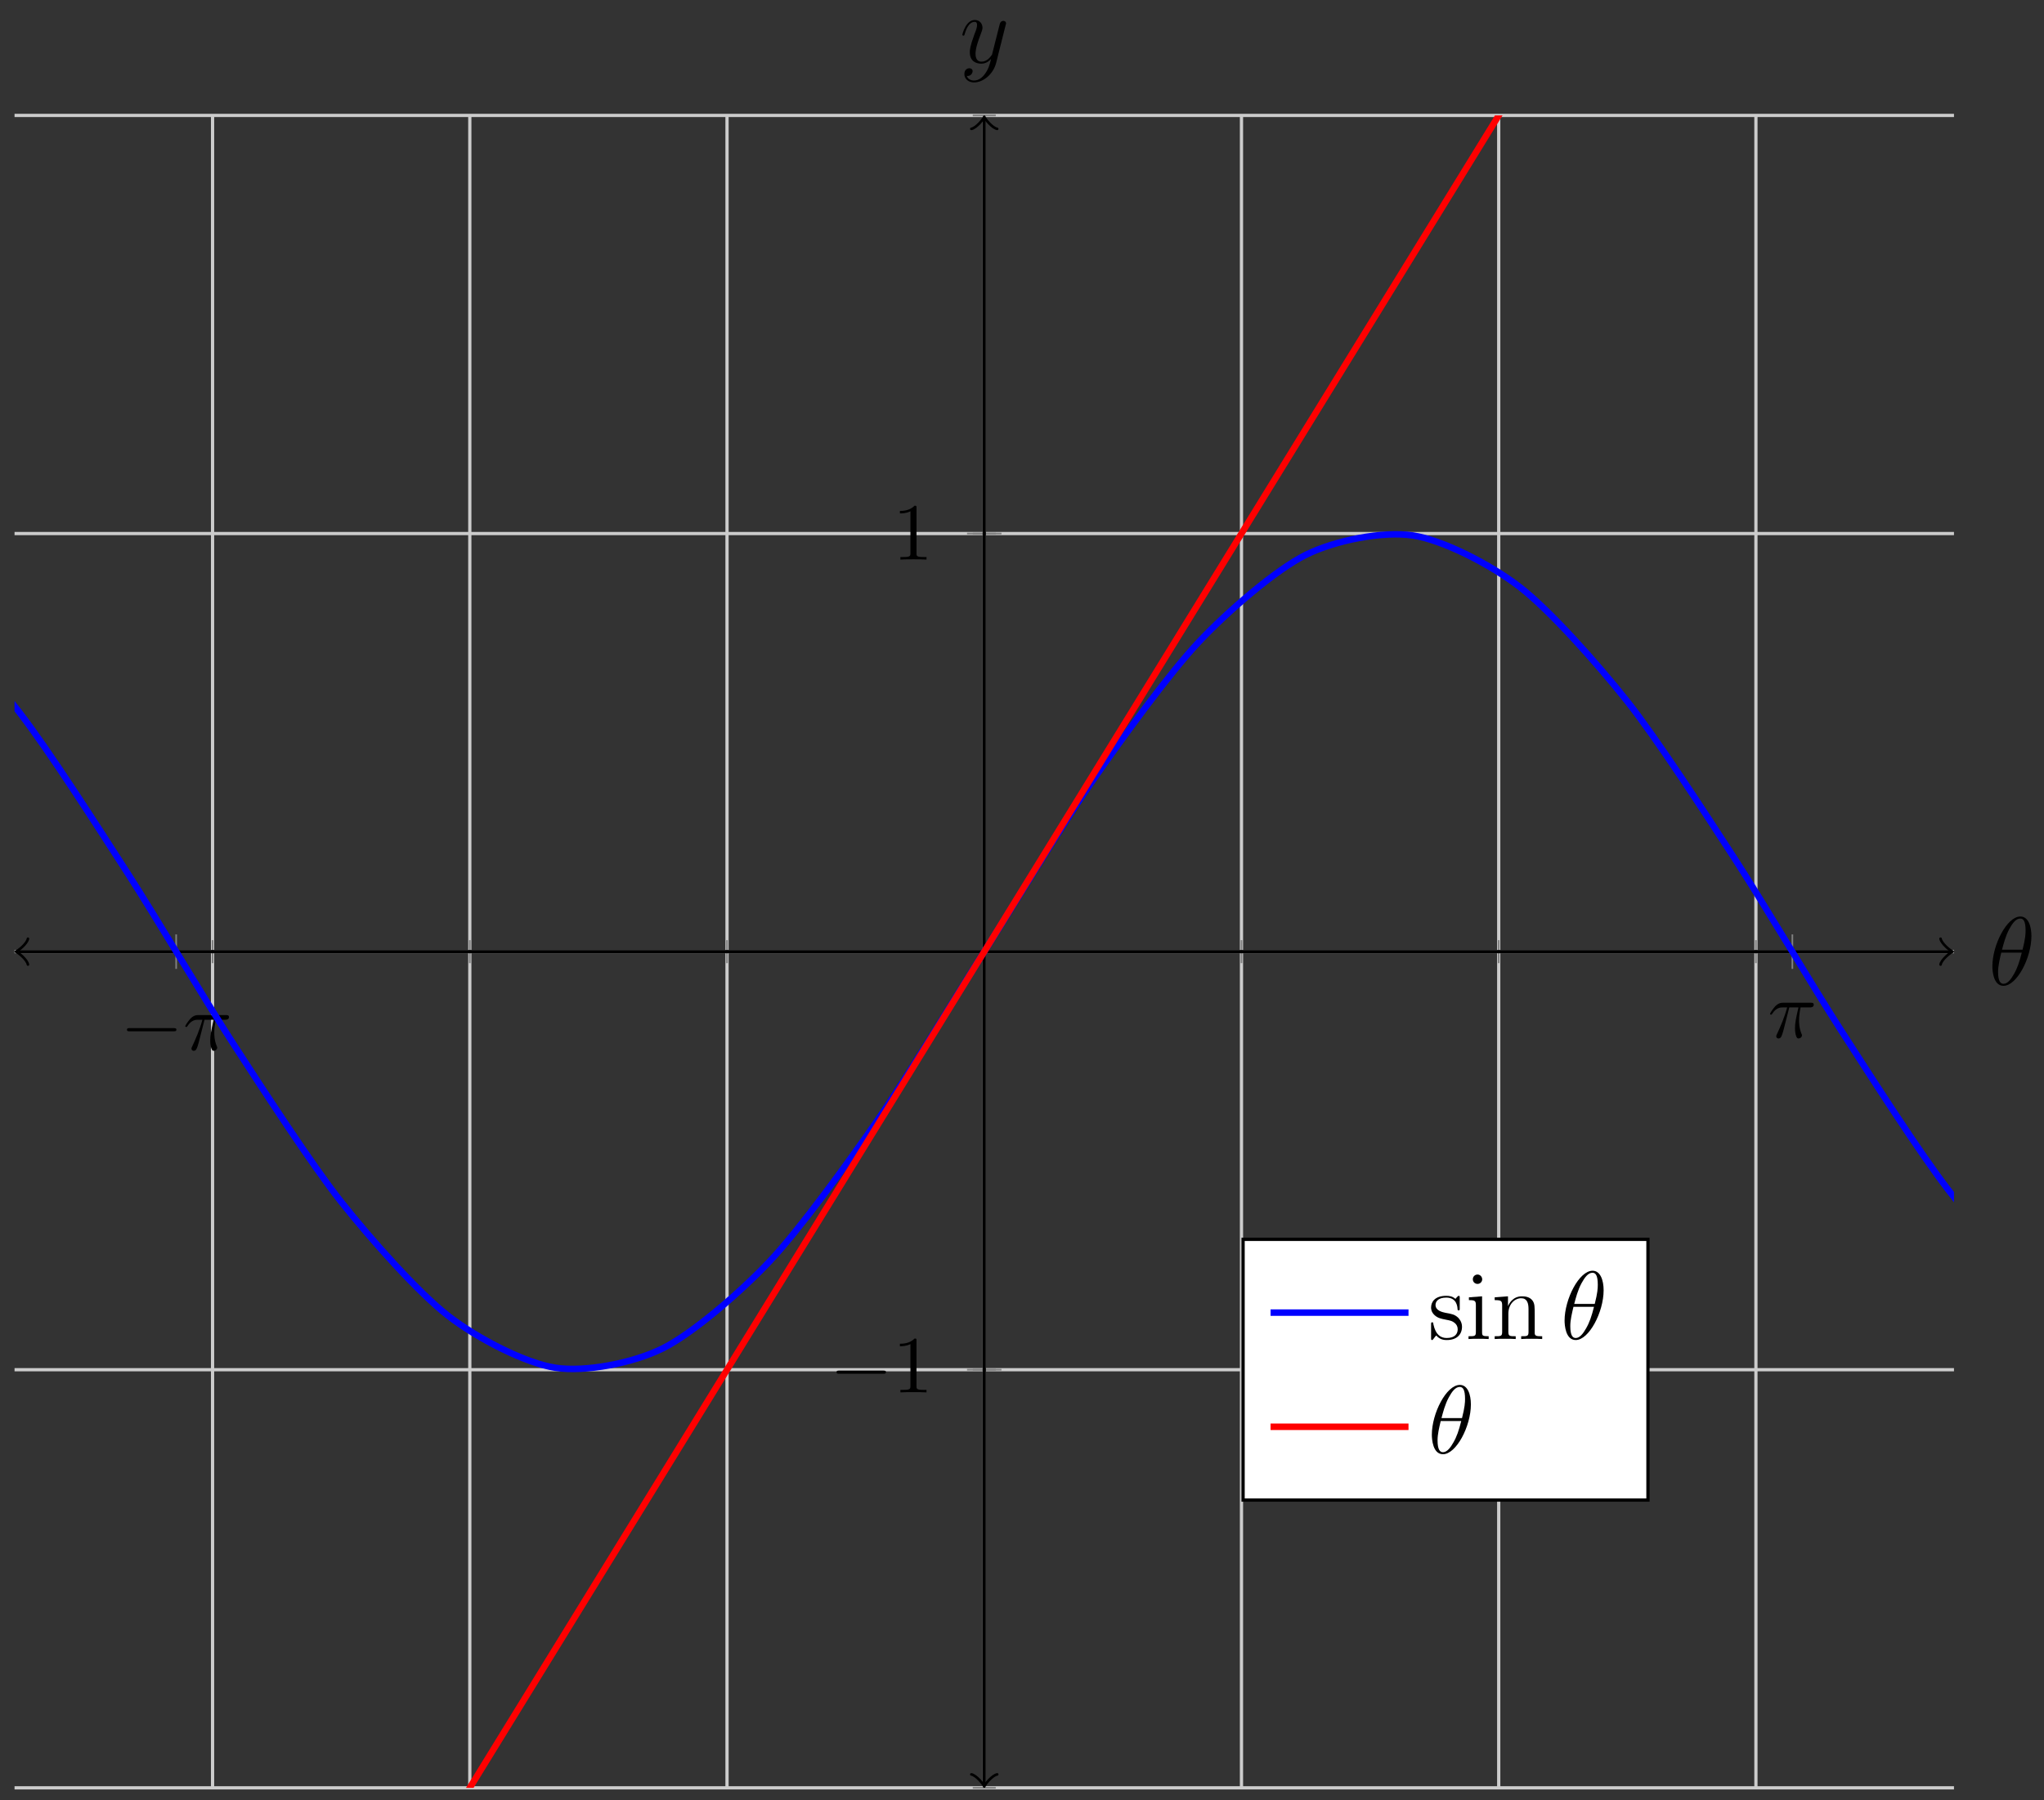<?xml version="1.0" encoding="UTF-8"?>
<svg xmlns="http://www.w3.org/2000/svg" xmlns:xlink="http://www.w3.org/1999/xlink" width="252pt" height="222pt" viewBox="0 0 252 222" version="1.1">
<rect x="0" y="0" width="252" height="222" fill="#333333" stroke="none"/>
<defs>
<g>
<symbol overflow="visible" id="glyph0-0">
<path style="stroke:none;" d=""/>
</symbol>
<symbol overflow="visible" id="glyph0-1">
<path style="stroke:none;" d="M 6.562 -2.297 C 6.734 -2.297 6.922 -2.297 6.922 -2.5 C 6.922 -2.688 6.734 -2.688 6.562 -2.688 L 1.172 -2.688 C 1 -2.688 0.828 -2.688 0.828 -2.5 C 0.828 -2.297 1 -2.297 1.172 -2.297 Z M 6.562 -2.297 "/>
</symbol>
<symbol overflow="visible" id="glyph1-0">
<path style="stroke:none;" d=""/>
</symbol>
<symbol overflow="visible" id="glyph1-1">
<path style="stroke:none;" d="M 2.641 -3.719 L 3.766 -3.719 C 3.438 -2.25 3.344 -1.812 3.344 -1.141 C 3.344 -1 3.344 -0.734 3.422 -0.391 C 3.531 0.047 3.641 0.109 3.781 0.109 C 3.984 0.109 4.203 -0.062 4.203 -0.266 C 4.203 -0.328 4.203 -0.344 4.141 -0.484 C 3.844 -1.203 3.844 -1.859 3.844 -2.141 C 3.844 -2.656 3.922 -3.203 4.031 -3.719 L 5.156 -3.719 C 5.297 -3.719 5.656 -3.719 5.656 -4.062 C 5.656 -4.297 5.438 -4.297 5.25 -4.297 L 1.906 -4.297 C 1.688 -4.297 1.312 -4.297 0.875 -3.828 C 0.531 -3.438 0.266 -2.984 0.266 -2.938 C 0.266 -2.922 0.266 -2.828 0.391 -2.828 C 0.469 -2.828 0.484 -2.875 0.547 -2.953 C 1.031 -3.719 1.609 -3.719 1.812 -3.719 L 2.375 -3.719 C 2.062 -2.516 1.531 -1.312 1.109 -0.406 C 1.031 -0.25 1.031 -0.234 1.031 -0.156 C 1.031 0.031 1.188 0.109 1.312 0.109 C 1.609 0.109 1.688 -0.172 1.812 -0.531 C 1.953 -1 1.953 -1.016 2.078 -1.516 Z M 2.641 -3.719 "/>
</symbol>
<symbol overflow="visible" id="glyph2-0">
<path style="stroke:none;" d=""/>
</symbol>
<symbol overflow="visible" id="glyph2-1">
<path style="stroke:none;" d="M 2.938 -6.375 C 2.938 -6.625 2.938 -6.641 2.703 -6.641 C 2.078 -6 1.203 -6 0.891 -6 L 0.891 -5.688 C 1.094 -5.688 1.672 -5.688 2.188 -5.953 L 2.188 -0.781 C 2.188 -0.422 2.156 -0.312 1.266 -0.312 L 0.953 -0.312 L 0.953 0 C 1.297 -0.031 2.156 -0.031 2.562 -0.031 C 2.953 -0.031 3.828 -0.031 4.172 0 L 4.172 -0.312 L 3.859 -0.312 C 2.953 -0.312 2.938 -0.422 2.938 -0.781 Z M 2.938 -6.375 "/>
</symbol>
<symbol overflow="visible" id="glyph3-0">
<path style="stroke:none;" d=""/>
</symbol>
<symbol overflow="visible" id="glyph3-1">
<path style="stroke:none;" d="M 5.297 -6.016 C 5.297 -7.234 4.906 -8.422 3.938 -8.422 C 2.266 -8.422 0.484 -4.906 0.484 -2.281 C 0.484 -1.734 0.594 0.125 1.859 0.125 C 3.484 0.125 5.297 -3.297 5.297 -6.016 Z M 1.672 -4.328 C 1.859 -5.031 2.109 -6.031 2.578 -6.891 C 2.969 -7.609 3.391 -8.172 3.922 -8.172 C 4.312 -8.172 4.578 -7.844 4.578 -6.688 C 4.578 -6.266 4.547 -5.672 4.203 -4.328 Z M 4.109 -3.969 C 3.812 -2.797 3.562 -2.047 3.125 -1.297 C 2.781 -0.688 2.359 -0.125 1.859 -0.125 C 1.5 -0.125 1.188 -0.406 1.188 -1.594 C 1.188 -2.359 1.391 -3.172 1.578 -3.969 Z M 4.109 -3.969 "/>
</symbol>
<symbol overflow="visible" id="glyph3-2">
<path style="stroke:none;" d="M 3.141 1.344 C 2.828 1.797 2.359 2.203 1.766 2.203 C 1.625 2.203 1.047 2.172 0.875 1.625 C 0.906 1.641 0.969 1.641 0.984 1.641 C 1.344 1.641 1.594 1.328 1.594 1.047 C 1.594 0.781 1.359 0.688 1.188 0.688 C 0.984 0.688 0.578 0.828 0.578 1.406 C 0.578 2.016 1.094 2.438 1.766 2.438 C 2.969 2.438 4.172 1.344 4.5 0.016 L 5.672 -4.656 C 5.688 -4.703 5.719 -4.781 5.719 -4.859 C 5.719 -5.031 5.562 -5.156 5.391 -5.156 C 5.281 -5.156 5.031 -5.109 4.938 -4.75 L 4.047 -1.234 C 4 -1.016 4 -0.984 3.891 -0.859 C 3.656 -0.531 3.266 -0.125 2.688 -0.125 C 2.016 -0.125 1.953 -0.781 1.953 -1.094 C 1.953 -1.781 2.281 -2.703 2.609 -3.562 C 2.734 -3.906 2.812 -4.078 2.812 -4.312 C 2.812 -4.812 2.453 -5.266 1.859 -5.266 C 0.766 -5.266 0.328 -3.531 0.328 -3.438 C 0.328 -3.391 0.375 -3.328 0.453 -3.328 C 0.562 -3.328 0.578 -3.375 0.625 -3.547 C 0.906 -4.547 1.359 -5.031 1.828 -5.031 C 1.938 -5.031 2.141 -5.031 2.141 -4.641 C 2.141 -4.328 2.016 -3.984 1.828 -3.531 C 1.25 -1.953 1.25 -1.562 1.25 -1.281 C 1.25 -0.141 2.062 0.125 2.656 0.125 C 3 0.125 3.438 0.016 3.844 -0.438 L 3.859 -0.422 C 3.688 0.281 3.562 0.75 3.141 1.344 Z M 3.141 1.344 "/>
</symbol>
<symbol overflow="visible" id="glyph4-0">
<path style="stroke:none;" d=""/>
</symbol>
<symbol overflow="visible" id="glyph4-1">
<path style="stroke:none;" d="M 3.922 -5.062 C 3.922 -5.266 3.922 -5.328 3.797 -5.328 C 3.703 -5.328 3.484 -5.062 3.391 -4.953 C 3.031 -5.266 2.656 -5.328 2.266 -5.328 C 0.828 -5.328 0.391 -4.547 0.391 -3.891 C 0.391 -3.75 0.391 -3.328 0.844 -2.922 C 1.234 -2.578 1.641 -2.5 2.188 -2.391 C 2.844 -2.266 3 -2.219 3.297 -1.984 C 3.516 -1.812 3.672 -1.547 3.672 -1.203 C 3.672 -0.688 3.375 -0.125 2.312 -0.125 C 1.531 -0.125 0.953 -0.578 0.688 -1.766 C 0.641 -1.984 0.641 -2 0.641 -2.016 C 0.609 -2.062 0.562 -2.062 0.531 -2.062 C 0.391 -2.062 0.391 -2 0.391 -1.781 L 0.391 -0.156 C 0.391 0.062 0.391 0.125 0.516 0.125 C 0.578 0.125 0.578 0.109 0.781 -0.141 C 0.844 -0.234 0.844 -0.25 1.031 -0.438 C 1.484 0.125 2.125 0.125 2.328 0.125 C 3.578 0.125 4.203 -0.578 4.203 -1.516 C 4.203 -2.156 3.812 -2.547 3.703 -2.656 C 3.281 -3.031 2.953 -3.094 2.156 -3.234 C 1.812 -3.312 0.938 -3.484 0.938 -4.203 C 0.938 -4.562 1.188 -5.109 2.266 -5.109 C 3.562 -5.109 3.641 -4 3.656 -3.641 C 3.672 -3.531 3.75 -3.531 3.797 -3.531 C 3.922 -3.531 3.922 -3.594 3.922 -3.812 Z M 3.922 -5.062 "/>
</symbol>
<symbol overflow="visible" id="glyph4-2">
<path style="stroke:none;" d="M 2.078 -7.359 C 2.078 -7.672 1.828 -7.953 1.5 -7.953 C 1.188 -7.953 0.922 -7.703 0.922 -7.375 C 0.922 -7.016 1.203 -6.797 1.5 -6.797 C 1.859 -6.797 2.078 -7.094 2.078 -7.359 Z M 0.438 -5.141 L 0.438 -4.797 C 1.188 -4.797 1.297 -4.719 1.297 -4.141 L 1.297 -0.891 C 1.297 -0.344 1.172 -0.344 0.391 -0.344 L 0.391 0 C 0.734 -0.031 1.297 -0.031 1.656 -0.031 C 1.781 -0.031 2.469 -0.031 2.875 0 L 2.875 -0.344 C 2.109 -0.344 2.062 -0.406 2.062 -0.875 L 2.062 -5.266 Z M 0.438 -5.141 "/>
</symbol>
<symbol overflow="visible" id="glyph4-3">
<path style="stroke:none;" d="M 5.312 -2.906 C 5.312 -4.016 5.312 -4.344 5.047 -4.734 C 4.703 -5.203 4.141 -5.266 3.734 -5.266 C 2.562 -5.266 2.109 -4.281 2.016 -4.047 L 2.016 -5.266 L 0.375 -5.141 L 0.375 -4.797 C 1.188 -4.797 1.297 -4.703 1.297 -4.125 L 1.297 -0.891 C 1.297 -0.344 1.156 -0.344 0.375 -0.344 L 0.375 0 C 0.688 -0.031 1.344 -0.031 1.672 -0.031 C 2.016 -0.031 2.672 -0.031 2.969 0 L 2.969 -0.344 C 2.219 -0.344 2.062 -0.344 2.062 -0.891 L 2.062 -3.109 C 2.062 -4.359 2.891 -5.031 3.641 -5.031 C 4.375 -5.031 4.547 -4.422 4.547 -3.688 L 4.547 -0.891 C 4.547 -0.344 4.406 -0.344 3.641 -0.344 L 3.641 0 C 3.938 -0.031 4.594 -0.031 4.922 -0.031 C 5.266 -0.031 5.922 -0.031 6.234 0 L 6.234 -0.344 C 5.625 -0.344 5.328 -0.344 5.312 -0.703 Z M 5.312 -2.906 "/>
</symbol>
</g>
<clipPath id="clip1">
  <path d="M 1.793 54 L 240.902 54 L 240.902 181 L 1.793 181 Z M 1.793 54 "/>
</clipPath>
<clipPath id="clip2">
  <path d="M 1.793 14.234 L 240.902 14.234 L 240.902 220.461 L 1.793 220.461 Z M 1.793 14.234 "/>
</clipPath>
</defs>
<g id="surface1">
<path style="fill:none;stroke-width:0.399;stroke-linecap:butt;stroke-linejoin:miter;stroke:rgb(79.999%,79.999%,79.999%);stroke-opacity:1;stroke-miterlimit:10;" d="M 63.424 154.666 L 63.424 360.893 M 95.139 154.666 L 95.139 360.893 M 126.85 154.666 L 126.85 360.893 M 158.565 154.666 L 158.565 360.893 M 190.276 154.666 L 190.276 360.893 M 221.99 154.666 L 221.99 360.893 M 253.701 154.666 L 253.701 360.893 " transform="matrix(1,0,0,-1,-37.217,375.127)"/>
<path style="fill:none;stroke-width:0.399;stroke-linecap:butt;stroke-linejoin:miter;stroke:rgb(79.999%,79.999%,79.999%);stroke-opacity:1;stroke-miterlimit:10;" d="M 39.01 154.666 L 278.119 154.666 M 39.01 206.225 L 278.119 206.225 M 39.01 257.779 L 278.119 257.779 M 39.01 309.334 L 278.119 309.334 M 39.01 360.893 L 278.119 360.893 " transform="matrix(1,0,0,-1,-37.217,375.127)"/>
<path style="fill:none;stroke-width:0.199;stroke-linecap:butt;stroke-linejoin:miter;stroke:rgb(50%,50%,50%);stroke-opacity:1;stroke-miterlimit:10;" d="M 63.424 256.361 L 63.424 259.197 M 95.139 256.361 L 95.139 259.197 M 126.85 256.361 L 126.85 259.197 M 158.565 256.361 L 158.565 259.197 M 190.276 256.361 L 190.276 259.197 M 221.99 256.361 L 221.99 259.197 M 253.701 256.361 L 253.701 259.197 " transform="matrix(1,0,0,-1,-37.217,375.127)"/>
<path style="fill:none;stroke-width:0.199;stroke-linecap:butt;stroke-linejoin:miter;stroke:rgb(50%,50%,50%);stroke-opacity:1;stroke-miterlimit:10;" d="M 58.936 255.654 L 58.936 259.904 M 258.194 255.654 L 258.194 259.904 " transform="matrix(1,0,0,-1,-37.217,375.127)"/>
<path style="fill:none;stroke-width:0.199;stroke-linecap:butt;stroke-linejoin:miter;stroke:rgb(50%,50%,50%);stroke-opacity:1;stroke-miterlimit:10;" d="M 157.147 154.666 L 159.983 154.666 M 157.147 206.225 L 159.983 206.225 M 157.147 257.779 L 159.983 257.779 M 157.147 309.334 L 159.983 309.334 M 157.147 360.893 L 159.983 360.893 " transform="matrix(1,0,0,-1,-37.217,375.127)"/>
<path style="fill:none;stroke-width:0.199;stroke-linecap:butt;stroke-linejoin:miter;stroke:rgb(50%,50%,50%);stroke-opacity:1;stroke-miterlimit:10;" d="M 156.44 206.225 L 160.69 206.225 M 156.44 309.334 L 160.69 309.334 " transform="matrix(1,0,0,-1,-37.217,375.127)"/>
<path style="fill:none;stroke-width:0.399;stroke-linecap:butt;stroke-linejoin:miter;stroke:rgb(0%,0%,0%);stroke-opacity:1;stroke-miterlimit:10;" d="M 39.467 257.779 L 277.662 257.779 " transform="matrix(1,0,0,-1,-37.217,375.127)"/>
<path style="fill:none;stroke-width:0.319;stroke-linecap:round;stroke-linejoin:round;stroke:rgb(0%,0%,0%);stroke-opacity:1;stroke-miterlimit:10;" d="M -1.194 1.594 C -1.097 0.997 0.001 0.098 0.298 0.001 C 0.001 -0.101 -1.097 -0.995 -1.194 -1.593 " transform="matrix(-1,0,0,1,2.251,117.347)"/>
<path style="fill:none;stroke-width:0.319;stroke-linecap:round;stroke-linejoin:round;stroke:rgb(0%,0%,0%);stroke-opacity:1;stroke-miterlimit:10;" d="M -1.197 1.593 C -1.096 0.995 0.002 0.101 0.299 -0.001 C 0.002 -0.098 -1.096 -0.997 -1.197 -1.594 " transform="matrix(1,0,0,-1,240.444,117.347)"/>
<path style="fill:none;stroke-width:0.399;stroke-linecap:butt;stroke-linejoin:miter;stroke:rgb(0%,0%,0%);stroke-opacity:1;stroke-miterlimit:10;" d="M 158.565 155.127 L 158.565 360.432 " transform="matrix(1,0,0,-1,-37.217,375.127)"/>
<path style="fill:none;stroke-width:0.319;stroke-linecap:round;stroke-linejoin:round;stroke:rgb(0%,0%,0%);stroke-opacity:1;stroke-miterlimit:10;" d="M -1.196 1.594 C -1.095 0.997 -0.001 0.098 0.3 0 C -0.001 -0.101 -1.095 -0.996 -1.196 -1.593 " transform="matrix(0,1,1,0,121.347,220.001)"/>
<path style="fill:none;stroke-width:0.319;stroke-linecap:round;stroke-linejoin:round;stroke:rgb(0%,0%,0%);stroke-opacity:1;stroke-miterlimit:10;" d="M -1.197 1.593 C -1.096 0.996 -0.002 0.101 0.299 -0 C -0.002 -0.098 -1.096 -0.997 -1.197 -1.594 " transform="matrix(0,-1,-1,0,121.347,14.693)"/>
<g style="fill:rgb(0%,0%,0%);fill-opacity:1;">
  <use xlink:href="#glyph0-1" x="14.826" y="129.469"/>
</g>
<g style="fill:rgb(0%,0%,0%);fill-opacity:1;">
  <use xlink:href="#glyph1-1" x="22.574" y="129.469"/>
</g>
<g style="fill:rgb(0%,0%,0%);fill-opacity:1;">
  <use xlink:href="#glyph1-1" x="217.958" y="127.947"/>
</g>
<g style="fill:rgb(0%,0%,0%);fill-opacity:1;">
  <use xlink:href="#glyph0-1" x="102.307" y="171.698"/>
</g>
<g style="fill:rgb(0%,0%,0%);fill-opacity:1;">
  <use xlink:href="#glyph2-1" x="110.055" y="171.698"/>
</g>
<g style="fill:rgb(0%,0%,0%);fill-opacity:1;">
  <use xlink:href="#glyph2-1" x="110.056" y="69.001"/>
</g>
<g clip-path="url(#clip1)" clip-rule="nonzero">
<path style="fill:none;stroke-width:0.797;stroke-linecap:butt;stroke-linejoin:miter;stroke:rgb(0%,0%,100%);stroke-opacity:1;stroke-miterlimit:10;" d="M -0.002 307.217 C -0.002 307.217 9.545 309.65 13.213 308.904 C 16.881 308.158 22.76 304.85 26.428 301.846 C 30.092 298.842 35.975 291.998 39.639 287.248 C 43.307 282.494 49.186 273.287 52.854 267.604 C 56.522 261.924 62.401 251.928 66.069 246.283 C 69.733 240.639 75.615 231.565 79.279 226.928 C 82.947 222.291 88.826 215.69 92.494 212.854 C 96.162 210.014 102.041 207.018 105.709 206.463 C 109.373 205.908 115.256 207.029 118.92 208.854 C 122.588 210.682 128.467 215.729 132.135 219.619 C 135.803 223.514 141.682 231.619 145.35 236.912 C 149.014 242.205 154.897 251.986 158.561 257.775 C 162.229 263.565 168.108 273.346 171.776 278.639 C 175.444 283.936 181.322 292.041 184.99 295.936 C 188.655 299.83 194.537 304.877 198.201 306.701 C 201.869 308.529 207.748 309.65 211.416 309.096 C 215.084 308.541 220.963 305.549 224.627 302.709 C 228.295 299.873 234.174 293.275 237.842 288.639 C 241.51 284.002 247.389 274.928 251.057 269.283 C 254.721 263.639 260.604 253.647 264.268 247.963 C 267.936 242.279 273.815 233.072 277.483 228.318 C 281.151 223.568 287.029 216.725 290.697 213.717 C 294.362 210.713 300.244 207.404 303.908 206.658 C 307.576 205.912 317.123 208.342 317.123 208.342 " transform="matrix(1,0,0,-1,-37.217,375.127)"/>
</g>
<g clip-path="url(#clip2)" clip-rule="nonzero">
<path style="fill:none;stroke-width:0.797;stroke-linecap:butt;stroke-linejoin:miter;stroke:rgb(100%,0%,0%);stroke-opacity:1;stroke-miterlimit:10;" d="M -0.002 -0.002 C -0.002 -0.002 9.545 15.522 13.213 21.482 C 16.881 27.443 22.76 37.002 26.428 42.963 C 30.092 48.924 35.975 58.482 39.639 64.443 C 43.307 70.404 49.186 79.963 52.854 85.924 C 56.522 91.885 62.401 101.447 66.069 107.408 C 69.733 113.369 75.615 122.928 79.279 128.889 C 82.947 134.85 88.826 144.408 92.494 150.369 C 96.162 156.33 102.041 165.889 105.709 171.85 C 109.373 177.811 115.256 187.369 118.92 193.33 C 122.588 199.291 128.467 208.854 132.135 214.815 C 135.803 220.775 141.682 230.334 145.35 236.295 C 149.014 242.256 154.897 251.815 158.561 257.775 C 162.229 263.736 168.108 273.295 171.776 279.256 C 175.444 285.217 181.322 294.779 184.99 300.74 C 188.655 306.701 194.537 316.26 198.201 322.221 C 201.869 328.182 207.748 337.74 211.416 343.701 C 215.084 349.662 220.963 359.221 224.627 365.182 C 228.295 371.143 234.174 380.701 237.842 386.662 C 241.51 392.623 247.389 402.186 251.057 408.147 C 254.721 414.107 260.604 423.666 264.268 429.627 C 267.936 435.588 273.815 445.147 277.483 451.107 C 281.151 457.068 287.029 466.627 290.697 472.588 C 294.362 478.549 300.244 488.107 303.908 494.068 C 307.576 500.033 317.123 515.553 317.123 515.553 " transform="matrix(1,0,0,-1,-37.217,375.127)"/>
</g>
<g style="fill:rgb(0%,0%,0%);fill-opacity:1;">
  <use xlink:href="#glyph3-1" x="245.152" y="121.439"/>
</g>
<g style="fill:rgb(0%,0%,0%);fill-opacity:1;">
  <use xlink:href="#glyph3-2" x="118.317" y="7.727"/>
</g>
<path style="fill-rule:nonzero;fill:rgb(100%,100%,100%);fill-opacity:1;stroke-width:0.399;stroke-linecap:butt;stroke-linejoin:miter;stroke:rgb(0%,0%,0%);stroke-opacity:1;stroke-miterlimit:10;" d="M 190.475 190.15 L 240.389 190.15 L 240.389 222.299 L 190.475 222.299 Z M 190.475 190.15 " transform="matrix(1,0,0,-1,-37.217,375.127)"/>
<path style="fill:none;stroke-width:0.797;stroke-linecap:butt;stroke-linejoin:miter;stroke:rgb(0%,0%,100%);stroke-opacity:1;stroke-miterlimit:10;" d="M -0.001 -0 C -0.001 -0 6.143 -0 8.502 -0 C 10.866 -0 17.006 -0 17.006 -0 " transform="matrix(1,0,0,-1,156.646,161.863)"/>
<g style="fill:rgb(0%,0%,0%);fill-opacity:1;">
  <use xlink:href="#glyph4-1" x="176.045" y="165.118"/>
  <use xlink:href="#glyph4-2" x="180.66" y="165.118"/>
  <use xlink:href="#glyph4-3" x="183.9" y="165.118"/>
</g>
<g style="fill:rgb(0%,0%,0%);fill-opacity:1;">
  <use xlink:href="#glyph3-1" x="192.41" y="165.118"/>
</g>
<path style="fill:none;stroke-width:0.797;stroke-linecap:butt;stroke-linejoin:miter;stroke:rgb(100%,0%,0%);stroke-opacity:1;stroke-miterlimit:10;" d="M -0.001 0.002 C -0.001 0.002 6.143 0.002 8.502 0.002 C 10.866 0.002 17.006 0.002 17.006 0.002 " transform="matrix(1,0,0,-1,156.646,175.943)"/>
<g style="fill:rgb(0%,0%,0%);fill-opacity:1;">
  <use xlink:href="#glyph3-1" x="176.045" y="179.198"/>
</g>
</g>
</svg>
